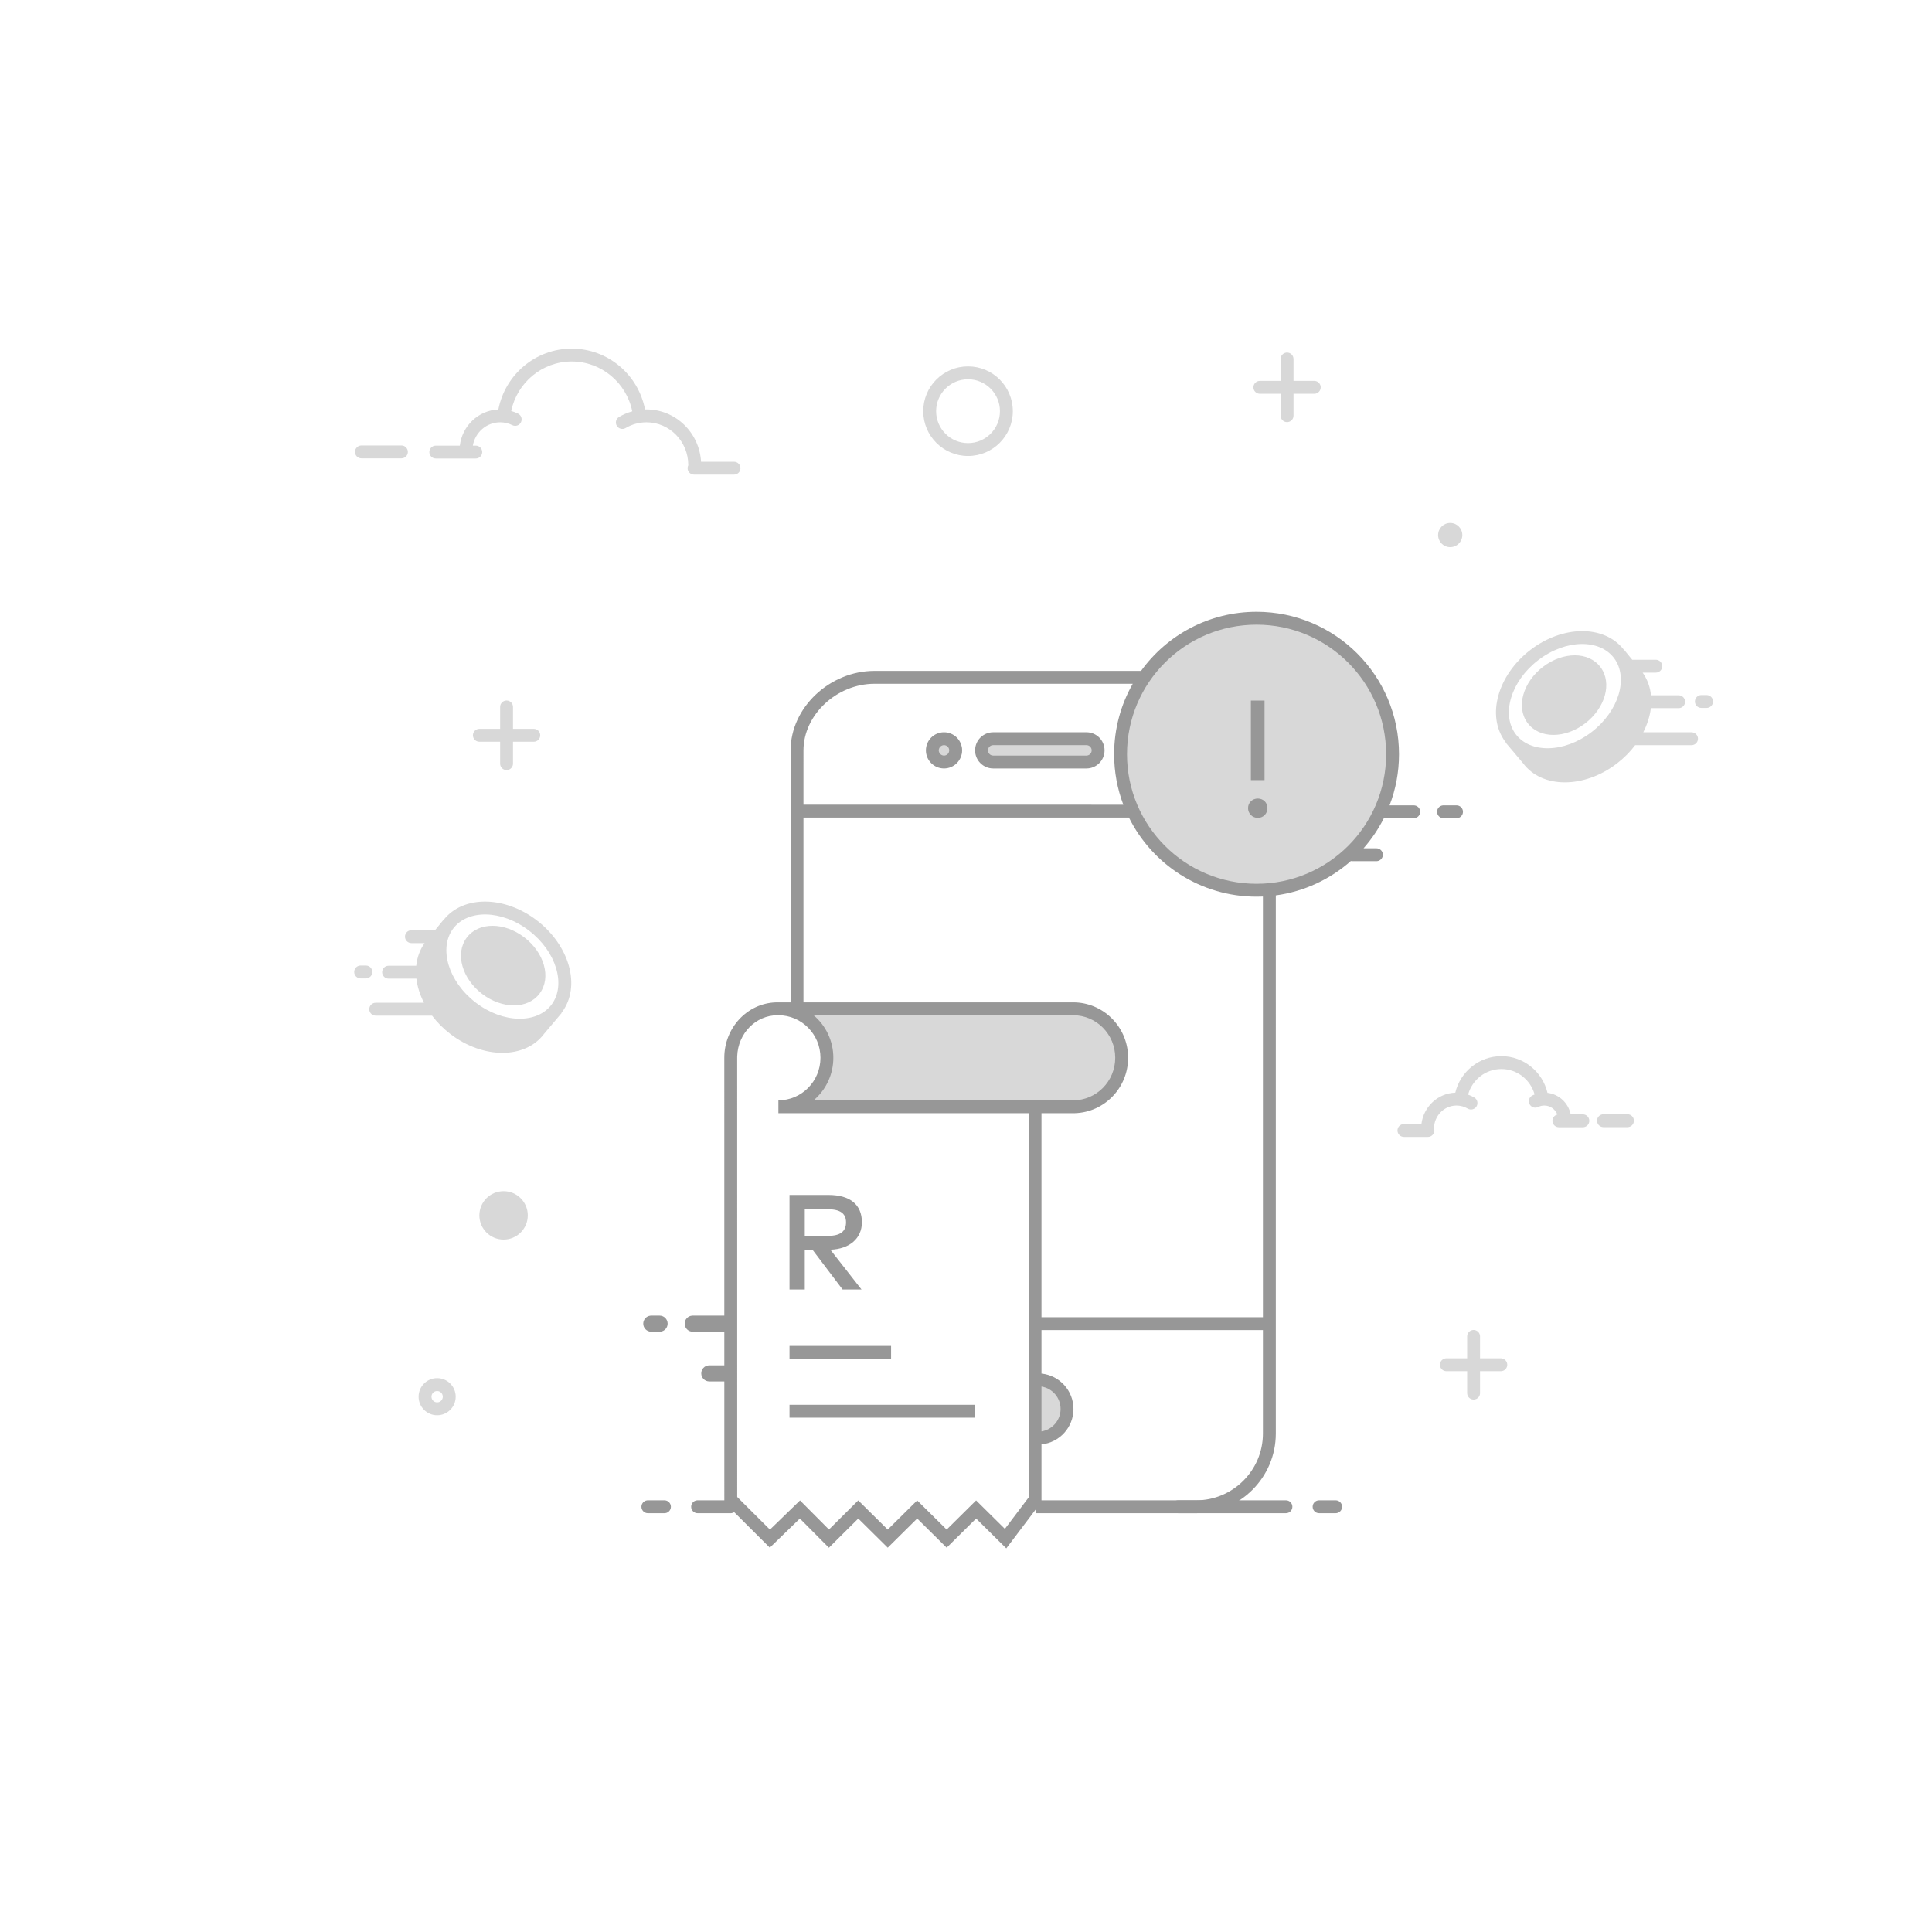 <svg width="300" height="300" viewBox="0 0 300 300" fill="none" xmlns="http://www.w3.org/2000/svg">
<rect width="300" height="300" fill="white"/>
<path d="M34.417 262.223V270.163" stroke="white" stroke-width="2" stroke-linecap="round"/>
<path d="M67.88 219.76C69.47 219.76 70.759 218.471 70.759 216.881C70.759 215.29 69.47 214.001 67.88 214.001C66.289 214.001 65 215.29 65 216.881C65 218.471 66.289 219.76 67.88 219.76ZM67.88 217.76C67.394 217.76 67 217.366 67 216.881C67 216.395 67.394 216.001 67.88 216.001C68.365 216.001 68.759 216.395 68.759 216.881C68.759 217.366 68.365 217.76 67.88 217.76ZM150.316 70.805C154.157 70.805 157.271 67.692 157.271 63.85C157.271 60.009 154.157 56.896 150.316 56.896C146.475 56.896 143.361 60.009 143.361 63.85C143.361 67.692 146.475 70.805 150.316 70.805ZM150.316 68.805C147.579 68.805 145.361 66.587 145.361 63.85C145.361 61.114 147.579 58.896 150.316 58.896C153.052 58.896 155.271 61.114 155.271 63.85C155.271 66.587 153.052 68.805 150.316 68.805ZM78.66 108.775C79.213 108.775 79.66 109.223 79.66 109.775L79.66 113.175L82.885 113.176C83.398 113.176 83.82 113.562 83.878 114.059L83.885 114.176C83.885 114.728 83.437 115.176 82.885 115.176L79.66 115.175L79.66 118.576C79.66 119.089 79.274 119.512 78.777 119.569L78.66 119.576C78.108 119.576 77.66 119.128 77.66 118.576L77.66 115.175L74.436 115.176C73.923 115.176 73.501 114.79 73.443 114.292L73.436 114.176C73.436 113.623 73.884 113.176 74.436 113.176L77.66 113.175L77.66 109.775C77.66 109.263 78.046 108.84 78.544 108.782L78.66 108.775ZM199.854 54.746C200.407 54.746 200.854 55.194 200.854 55.746L200.854 59.146L204.079 59.147C204.592 59.147 205.014 59.532 205.072 60.03L205.079 60.147C205.079 60.699 204.631 61.147 204.079 61.147L200.854 61.146L200.854 64.547C200.854 65.06 200.468 65.482 199.971 65.54L199.854 65.547C199.302 65.547 198.854 65.099 198.854 64.547L198.854 61.146L195.63 61.147C195.117 61.147 194.694 60.76 194.637 60.263L194.63 60.147C194.63 59.594 195.078 59.147 195.63 59.147L198.854 59.146L198.854 55.746C198.854 55.233 199.24 54.811 199.738 54.753L199.854 54.746Z" fill="#D8D8D8"/>
<path d="M34.417 262.975V270.914" stroke="white" stroke-width="2" stroke-linecap="round"/>
<path fill-rule="evenodd" clip-rule="evenodd" d="M67.399 146.848C64.247 150.688 64.995 154.759 69.643 159.059C72.188 161.414 74.913 162.147 76.655 162.365C79.775 162.756 82.275 161.79 84.153 159.468C79.37 159.814 75.381 158.475 72.188 155.45C68.995 152.426 67.399 149.558 67.399 146.848Z" fill="#D8D8D8"/>
<path d="M73.222 156.443C68.525 152.903 66.859 147.191 69.502 143.684C72.145 140.177 78.095 140.203 82.792 143.743C87.49 147.283 89.156 152.995 86.513 156.502C83.87 160.009 77.92 159.983 73.222 156.443Z" fill="white"/>
<path d="M75.437 153.511C72.734 151.474 71.749 148.222 73.237 146.247C74.725 144.273 78.123 144.323 80.826 146.36C83.529 148.397 84.514 151.65 83.026 153.624C81.538 155.599 78.141 155.548 75.437 153.511Z" fill="#D8D8D8"/>
<path d="M83.353 142.914C88.416 146.789 90.253 153.139 87.268 157.163L87.174 157.284L87.202 157.309L84.508 160.502C81.553 164.489 75.012 164.446 69.941 160.564C68.83 159.714 67.875 158.745 67.091 157.708L58.339 157.708C57.786 157.708 57.339 157.26 57.339 156.708C57.339 156.156 57.786 155.708 58.339 155.708L65.835 155.707C65.209 154.481 64.808 153.21 64.657 151.962L60.34 151.961C59.787 151.961 59.34 151.513 59.34 150.961C59.34 150.409 59.787 149.961 60.34 149.961L64.633 149.961C64.766 148.693 65.189 147.494 65.931 146.445L63.886 146.445C63.334 146.445 62.886 145.997 62.886 145.445C62.886 144.893 63.334 144.445 63.886 144.445H67.417C67.46 144.445 67.502 144.448 67.544 144.453L68.841 142.862L68.86 142.876L68.907 142.816C71.97 138.991 78.37 139.1 83.353 142.914ZM75.617 159.041L74.263 160.74C75.147 161.086 76.034 161.309 76.893 161.412L78.111 159.883C77.279 159.692 76.442 159.411 75.617 159.041ZM82.177 160.08L81.974 160.108C81.472 160.172 80.956 160.197 80.431 160.183L79.517 161.328C80.535 161.123 81.445 160.705 82.177 160.08ZM72.069 156.796L70.547 158.481C70.744 158.651 70.947 158.816 71.156 158.976C71.571 159.293 71.995 159.58 72.424 159.836L73.824 158.081C73.43 157.833 73.042 157.564 72.662 157.273C72.459 157.118 72.261 156.959 72.069 156.796ZM70.352 144.216C68.105 147.246 69.599 152.41 73.877 155.685C78.148 158.953 83.423 158.988 85.662 155.971C87.91 152.941 86.415 147.776 82.137 144.502C77.867 141.233 72.592 141.198 70.352 144.216ZM68.88 153.011L67.489 154.55C67.903 155.414 68.454 156.264 69.135 157.063L70.63 155.405C69.947 154.649 69.361 153.844 68.88 153.011ZM81.407 145.548C84.486 147.904 85.648 151.771 83.802 154.259C81.948 156.758 77.943 156.689 74.856 154.327C71.778 151.97 70.615 148.104 72.461 145.616C74.316 143.116 78.321 143.185 81.407 145.548ZM74.067 146.808C72.966 148.292 73.774 150.98 76.072 152.739C78.362 154.491 81.104 154.539 82.196 153.067C83.297 151.583 82.489 148.894 80.192 147.136C77.901 145.383 75.159 145.336 74.067 146.808ZM67.319 147.972L67.244 148.105C66.571 149.33 66.422 150.832 66.747 152.39L67.958 151.048C67.583 150.023 67.366 148.985 67.319 147.972ZM56.815 149.928C57.367 149.928 57.815 150.376 57.815 150.928C57.815 151.48 57.367 151.928 56.815 151.928H56C55.448 151.928 55 151.48 55 150.928C55 150.376 55.448 149.928 56 149.928H56.815Z" fill="#D8D8D8"/>
<path d="M228.819 207.52V216.321" stroke="#D8D8D8" stroke-width="2" stroke-linecap="round"/>
<path d="M233.044 211.92H224.595" stroke="#D8D8D8" stroke-width="2" stroke-linecap="round"/>
<path d="M88.773 54.135C94.384 54.135 99.111 58.169 100.16 63.582L100.389 63.577C104.91 63.577 108.598 67.174 108.861 71.703L113.98 71.703C114.532 71.703 114.98 72.151 114.98 72.703C114.98 73.256 114.532 73.703 113.98 73.703H107.77C107.217 73.703 106.77 73.256 106.77 72.703C106.77 72.541 106.809 72.387 106.878 72.251L106.876 72.22C106.876 68.547 103.967 65.577 100.389 65.577C99.233 65.577 98.123 65.886 97.145 66.466C96.67 66.748 96.057 66.591 95.775 66.116C95.494 65.641 95.65 65.027 96.126 64.745C96.77 64.363 97.459 64.07 98.178 63.873C97.275 59.432 93.381 56.135 88.773 56.135C84.181 56.135 80.304 59.408 79.379 63.819C79.747 63.922 80.104 64.06 80.446 64.231C80.94 64.478 81.141 65.078 80.894 65.573C80.648 66.067 80.047 66.267 79.553 66.021C78.97 65.73 78.329 65.577 77.664 65.577C75.547 65.577 73.782 67.137 73.423 69.197L73.879 69.197C74.432 69.197 74.879 69.645 74.879 70.197C74.879 70.749 74.432 71.197 73.879 71.197H67.669C67.117 71.197 66.669 70.749 66.669 70.197C66.669 69.645 67.117 69.197 67.669 69.197L71.402 69.197C71.768 66.124 74.285 63.718 77.387 63.583C78.434 58.175 83.157 54.135 88.773 54.135ZM62.334 69.172C62.886 69.172 63.334 69.62 63.334 70.172C63.334 70.725 62.886 71.172 62.334 71.172H56.124C55.572 71.172 55.124 70.725 55.124 70.172C55.124 69.62 55.572 69.172 56.124 69.172H62.334ZM233.132 163.999C236.592 163.999 239.517 166.415 240.293 169.694C242.09 169.908 243.535 171.273 243.896 173.037H245.786C246.338 173.037 246.786 173.485 246.786 174.037C246.786 174.589 246.338 175.037 245.786 175.037H242.06C241.508 175.037 241.06 174.589 241.06 174.037C241.06 173.566 241.386 173.171 241.825 173.065C241.501 172.242 240.714 171.665 239.799 171.665C239.463 171.665 239.139 171.742 238.844 171.889C238.35 172.136 237.749 171.935 237.503 171.441C237.256 170.947 237.457 170.346 237.951 170.099C238.063 170.044 238.176 169.993 238.292 169.948C237.656 167.66 235.575 165.999 233.132 165.999C230.683 165.999 228.594 167.67 227.964 169.973C228.298 170.09 228.62 170.24 228.926 170.422C229.401 170.703 229.557 171.317 229.276 171.792C228.994 172.267 228.381 172.424 227.906 172.142C227.38 171.831 226.785 171.665 226.163 171.665C224.25 171.665 222.688 173.248 222.671 175.219C222.707 175.32 222.726 175.428 222.726 175.541C222.726 176.093 222.278 176.541 221.726 176.541H218C217.448 176.541 217 176.093 217 175.541C217 174.988 217.448 174.541 218 174.541L220.715 174.541C221.05 171.855 223.262 169.759 225.978 169.668C226.763 166.399 229.684 163.999 233.132 163.999ZM252.713 173.022C253.266 173.022 253.713 173.47 253.713 174.022C253.713 174.574 253.266 175.022 252.713 175.022H248.987C248.435 175.022 247.987 174.574 247.987 174.022C247.987 173.47 248.435 173.022 248.987 173.022H252.713Z" fill="#D8D8D8"/>
<path d="M225.188 84.963C226.226 84.963 227.068 84.121 227.068 83.083C227.068 82.045 226.226 81.203 225.188 81.203C224.149 81.203 223.308 82.045 223.308 83.083C223.308 84.121 224.149 84.963 225.188 84.963Z" fill="#D8D8D8"/>
<path d="M78.195 192.481C80.271 192.481 81.954 190.798 81.954 188.722C81.954 186.646 80.271 184.963 78.195 184.963C76.118 184.963 74.436 186.646 74.436 188.722C74.436 190.798 76.118 192.481 78.195 192.481Z" fill="#D8D8D8"/>
<path fill-rule="evenodd" clip-rule="evenodd" d="M161.161 223.312C163.66 223.312 165.686 221.286 165.686 218.787C165.686 216.288 163.66 214.262 161.161 214.262" fill="#D8D8D8"/>
<path d="M168.703 114.705H154.222C153.222 114.705 152.412 115.515 152.412 116.515C152.412 117.515 153.222 118.325 154.222 118.325H168.703C169.703 118.325 170.513 117.515 170.513 116.515C170.513 115.515 169.703 114.705 168.703 114.705Z" fill="#D8D8D8"/>
<path d="M147.585 118.325C148.585 118.325 149.395 117.515 149.395 116.515C149.395 115.515 148.585 114.705 147.585 114.705C146.586 114.705 145.775 115.515 145.775 116.515C145.775 117.515 146.586 118.325 147.585 118.325Z" fill="#D8D8D8"/>
<path d="M199.679 232.967H182.952C182.4 232.967 181.952 233.415 181.952 233.967C181.952 234.519 182.4 234.967 182.952 234.967H199.679C200.232 234.967 200.679 234.519 200.679 233.967C200.679 233.415 200.232 232.967 199.679 232.967ZM207.4 232.967H204.826C204.274 232.967 203.826 233.415 203.826 233.967C203.826 234.519 204.274 234.967 204.826 234.967H207.4C207.952 234.967 208.4 234.519 208.4 233.967C208.4 233.415 207.952 232.967 207.4 232.967Z" fill="#979797"/>
<path d="M195.252 138.236C206.915 138.236 216.37 128.781 216.37 117.118C216.37 105.455 206.915 96 195.252 96C183.589 96 174.134 105.455 174.134 117.118C174.134 128.781 183.589 138.236 195.252 138.236Z" fill="#D8D8D8"/>
<path fill-rule="evenodd" clip-rule="evenodd" d="M120.869 156.645C125.028 156.645 128.399 160.051 128.399 164.252C128.399 168.453 125.028 171.858 120.869 171.858H166.642C170.801 171.858 174.172 168.453 174.172 164.252C174.172 160.051 170.801 156.645 166.642 156.645H120.869Z" fill="#D8D8D8"/>
<path d="M38.553 266.193H30.282" stroke="white" stroke-width="2" stroke-linecap="round"/>
<path d="M38.553 266.945H30.282" stroke="white" stroke-width="2" stroke-linecap="round"/>
<path fill-rule="evenodd" clip-rule="evenodd" d="M253.601 104.848C256.753 108.688 256.005 112.759 251.357 117.059C248.812 119.414 246.087 120.147 244.345 120.365C241.224 120.756 238.725 119.79 236.847 117.468C241.63 117.814 245.619 116.475 248.812 113.45C252.005 110.426 253.601 107.558 253.601 104.848Z" fill="#D8D8D8"/>
<path d="M247.778 114.443C252.475 110.903 254.141 105.191 251.498 101.684C248.855 98.177 242.905 98.203 238.208 101.743C233.51 105.283 231.844 110.995 234.487 114.502C237.13 118.009 243.08 117.983 247.778 114.443Z" fill="white"/>
<path d="M245.563 111.511C248.266 109.474 249.251 106.222 247.763 104.247C246.275 102.273 242.877 102.323 240.174 104.36C237.471 106.397 236.486 109.65 237.974 111.624C239.462 113.599 242.859 113.548 245.563 111.511Z" fill="#D8D8D8"/>
<path d="M237.647 100.914C232.583 104.789 230.746 111.139 233.731 115.163L233.826 115.284L233.797 115.309L236.491 118.502C239.447 122.489 245.987 122.446 251.059 118.564C252.17 117.714 253.125 116.745 253.908 115.708L262.661 115.708C263.213 115.708 263.661 115.26 263.661 114.708C263.661 114.156 263.213 113.708 262.661 113.708L255.165 113.707C255.791 112.481 256.191 111.21 256.343 109.962L260.66 109.961C261.212 109.961 261.66 109.513 261.66 108.961C261.66 108.409 261.212 107.961 260.66 107.961L256.366 107.961C256.234 106.693 255.81 105.494 255.068 104.445L257.113 104.445C257.665 104.445 258.113 103.997 258.113 103.445C258.113 102.893 257.665 102.445 257.113 102.445H253.583C253.54 102.445 253.497 102.448 253.456 102.453L252.158 100.862L252.14 100.876L252.092 100.816C249.03 96.991 242.629 97.1 237.647 100.914ZM245.383 117.041L246.737 118.74C245.852 119.086 244.965 119.309 244.106 119.412L242.888 117.883C243.72 117.692 244.558 117.411 245.383 117.041ZM238.823 118.08L239.025 118.108C239.528 118.172 240.044 118.197 240.569 118.183L241.482 119.328C240.465 119.123 239.555 118.705 238.823 118.08ZM248.931 114.796L250.452 116.481C250.256 116.651 250.053 116.816 249.843 116.976C249.429 117.293 249.005 117.58 248.575 117.836L247.175 116.081C247.57 115.833 247.958 115.564 248.338 115.273C248.541 115.118 248.738 114.959 248.931 114.796ZM250.647 102.216C252.895 105.246 251.4 110.41 247.122 113.685C242.852 116.953 237.577 116.988 235.337 113.971C233.09 110.941 234.584 105.776 238.862 102.502C243.133 99.233 248.408 99.198 250.647 102.216ZM252.12 111.011L253.511 112.55C253.097 113.414 252.545 114.264 251.865 115.063L250.369 113.405C251.053 112.649 251.639 111.844 252.12 111.011ZM239.593 103.548C236.514 105.904 235.352 109.771 237.197 112.259C239.052 114.758 243.057 114.689 246.143 112.327C249.222 109.97 250.384 106.104 248.539 103.616C246.684 101.116 242.679 101.185 239.593 103.548ZM246.932 104.808C248.033 106.292 247.225 108.98 244.928 110.739C242.638 112.491 239.895 112.539 238.803 111.067C237.702 109.583 238.51 106.894 240.808 105.136C243.098 103.383 245.84 103.336 246.932 104.808ZM253.681 105.972L253.756 106.105C254.428 107.33 254.577 108.832 254.253 110.39L253.042 109.048C253.416 108.023 253.634 106.985 253.681 105.972ZM264.185 107.928C263.633 107.928 263.185 108.376 263.185 108.928C263.185 109.48 263.633 109.928 264.185 109.928H265C265.552 109.928 266 109.48 266 108.928C266 108.376 265.552 107.928 265 107.928H264.185Z" fill="#D8D8D8"/>
<path d="M195.119 95C207.334 95 217.237 104.903 217.237 117.118C217.237 119.915 216.718 122.59 215.771 125.054L219.525 125.054C220.078 125.054 220.525 125.501 220.525 126.054C220.525 126.567 220.139 126.989 219.642 127.047L219.525 127.054H214.938C214.92 127.054 214.902 127.053 214.884 127.052C214.034 128.744 212.97 130.312 211.73 131.722L213.733 131.721C214.285 131.721 214.733 132.169 214.733 132.721C214.733 133.234 214.347 133.657 213.85 133.715L213.733 133.721H209.949C209.883 133.721 209.817 133.715 209.754 133.702C206.559 136.524 202.541 138.437 198.107 139.036L198.106 222.612C198.106 229.411 192.548 234.968 185.746 234.968H160.891L160.89 234.298L156.255 240.429L151.571 235.796L146.996 240.322L142.421 235.796L137.846 240.322L133.272 235.797L128.711 240.329L124.203 235.795L119.536 240.317L114.009 234.81C113.884 234.89 113.741 234.943 113.586 234.961L113.47 234.968H108.323C107.771 234.968 107.323 234.52 107.323 233.968C107.323 233.455 107.709 233.032 108.206 232.974L108.323 232.968L112.474 232.967L112.473 214.509L110.14 214.51C109.45 214.51 108.89 213.95 108.89 213.26C108.89 212.612 109.382 212.08 110.012 212.016L110.14 212.01L112.473 212.009L112.472 206.789L107.567 206.789C106.876 206.789 106.317 206.23 106.317 205.539C106.317 204.892 106.809 204.36 107.439 204.296L107.567 204.289L112.472 204.289L112.47 164.251C112.47 159.594 116.024 155.785 120.482 155.648L120.731 155.644L122.763 155.644L122.763 116.533C122.763 109.834 128.876 104.176 135.784 104.176L177.181 104.175C181.198 98.617 187.736 95 195.119 95ZM120.869 157.644H120.731C117.358 157.644 114.592 160.465 114.474 164.014L114.47 164.251L114.474 232.449L119.556 237.513L124.229 232.984L128.72 237.501L133.27 232.981L137.846 237.508L142.421 232.983L146.996 237.508L151.571 232.983L156.037 237.401L159.721 232.529L159.721 172.858L120.869 172.858V170.858C124.474 170.858 127.4 167.903 127.4 164.251C127.4 160.6 124.474 157.644 120.869 157.644ZM103.176 232.968C103.728 232.968 104.176 233.415 104.176 233.968C104.176 234.48 103.79 234.903 103.293 234.961L103.176 234.968H100.603C100.05 234.968 99.603 234.52 99.603 233.968C99.603 233.455 99.989 233.032 100.486 232.974L100.603 232.968H103.176ZM196.106 206.539L161.721 206.539L161.721 213.29C164.51 213.57 166.687 215.924 166.687 218.787C166.687 221.649 164.51 224.004 161.721 224.284L161.721 232.967L185.746 232.968C191.443 232.968 196.106 228.306 196.106 222.612L196.106 206.539ZM161.721 215.306V222.268C163.402 222 164.687 220.543 164.687 218.787C164.687 217.031 163.402 215.574 161.721 215.306ZM151.36 218.139V220.139H122.596V218.139H151.36ZM138.367 208.99V210.99H122.596V208.99H138.367ZM102.42 204.289C103.11 204.289 103.67 204.849 103.67 205.539C103.67 206.187 103.178 206.719 102.548 206.783L102.42 206.789H101.133C100.443 206.789 99.883 206.23 99.883 205.539C99.883 204.892 100.375 204.36 101.005 204.296L101.133 204.289H102.42ZM124.762 126.955L124.763 155.644L166.642 155.644C171.27 155.644 175.033 159.361 175.168 163.993L175.172 164.251C175.172 168.916 171.493 172.718 166.898 172.854L166.642 172.858L161.721 172.858V204.539L196.106 204.539L196.106 139.215C195.779 139.229 195.449 139.236 195.119 139.236C186.437 139.236 178.924 134.235 175.303 126.956L124.762 126.955ZM128.635 185.551C132.011 185.551 133.835 187.061 133.835 189.798C133.835 192.293 131.927 193.949 128.939 194.054L133.773 200.23H130.837L126.161 194.054H124.966V200.23H122.596V185.551H128.635ZM128.572 187.774H124.966V191.905H128.572C130.48 191.905 131.372 191.213 131.372 189.798C131.372 188.403 130.428 187.774 128.572 187.774ZM166.642 157.644H126.337C128.209 159.224 129.4 161.598 129.4 164.251C129.4 166.799 128.303 169.089 126.558 170.665L126.337 170.858H166.642C170.247 170.858 173.172 167.903 173.172 164.251C173.172 160.6 170.246 157.644 166.642 157.644ZM195.119 97C184.008 97 175 106.007 175 117.118C175 128.229 184.008 137.236 195.119 137.236C206.229 137.236 215.237 128.229 215.237 117.118C215.237 106.007 206.229 97 195.119 97ZM226.168 125.054C226.72 125.054 227.168 125.501 227.168 126.054C227.168 126.567 226.782 126.989 226.285 127.047L226.168 127.054H224.147C223.595 127.054 223.147 126.606 223.147 126.054C223.147 125.541 223.533 125.118 224.031 125.06L224.147 125.054H226.168ZM195.315 123.997C196.16 123.997 196.81 124.634 196.81 125.479C196.81 126.337 196.16 127 195.315 127C194.47 127 193.794 126.337 193.794 125.479C193.794 124.634 194.47 123.997 195.315 123.997ZM175.893 106.175L135.784 106.176C129.947 106.176 124.763 110.975 124.763 116.533L124.762 124.955L174.429 124.956C173.506 122.52 173 119.878 173 117.118C173 113.137 174.052 109.402 175.893 106.175ZM196.355 108.787V121.137H194.236V108.787H196.355ZM168.704 113.705C170.256 113.705 171.514 114.963 171.514 116.515C171.514 118.067 170.256 119.325 168.704 119.325H154.222C152.671 119.325 151.412 118.067 151.412 116.515C151.412 114.963 152.671 113.705 154.222 113.705H168.704ZM146.585 113.705C148.137 113.705 149.395 114.963 149.395 116.515C149.395 118.067 148.137 119.325 146.585 119.325C145.033 119.325 143.775 118.067 143.775 116.515C143.775 114.963 145.033 113.705 146.585 113.705ZM168.704 115.705H154.222C153.775 115.705 153.412 116.067 153.412 116.515C153.412 116.962 153.775 117.325 154.222 117.325H168.704C169.151 117.325 169.514 116.962 169.514 116.515C169.514 116.067 169.151 115.705 168.704 115.705ZM146.585 115.705C146.138 115.705 145.775 116.067 145.775 116.515C145.775 116.962 146.138 117.325 146.585 117.325C147.033 117.325 147.395 116.962 147.395 116.515C147.395 116.067 147.033 115.705 146.585 115.705Z" fill="#979797"/>
</svg>
